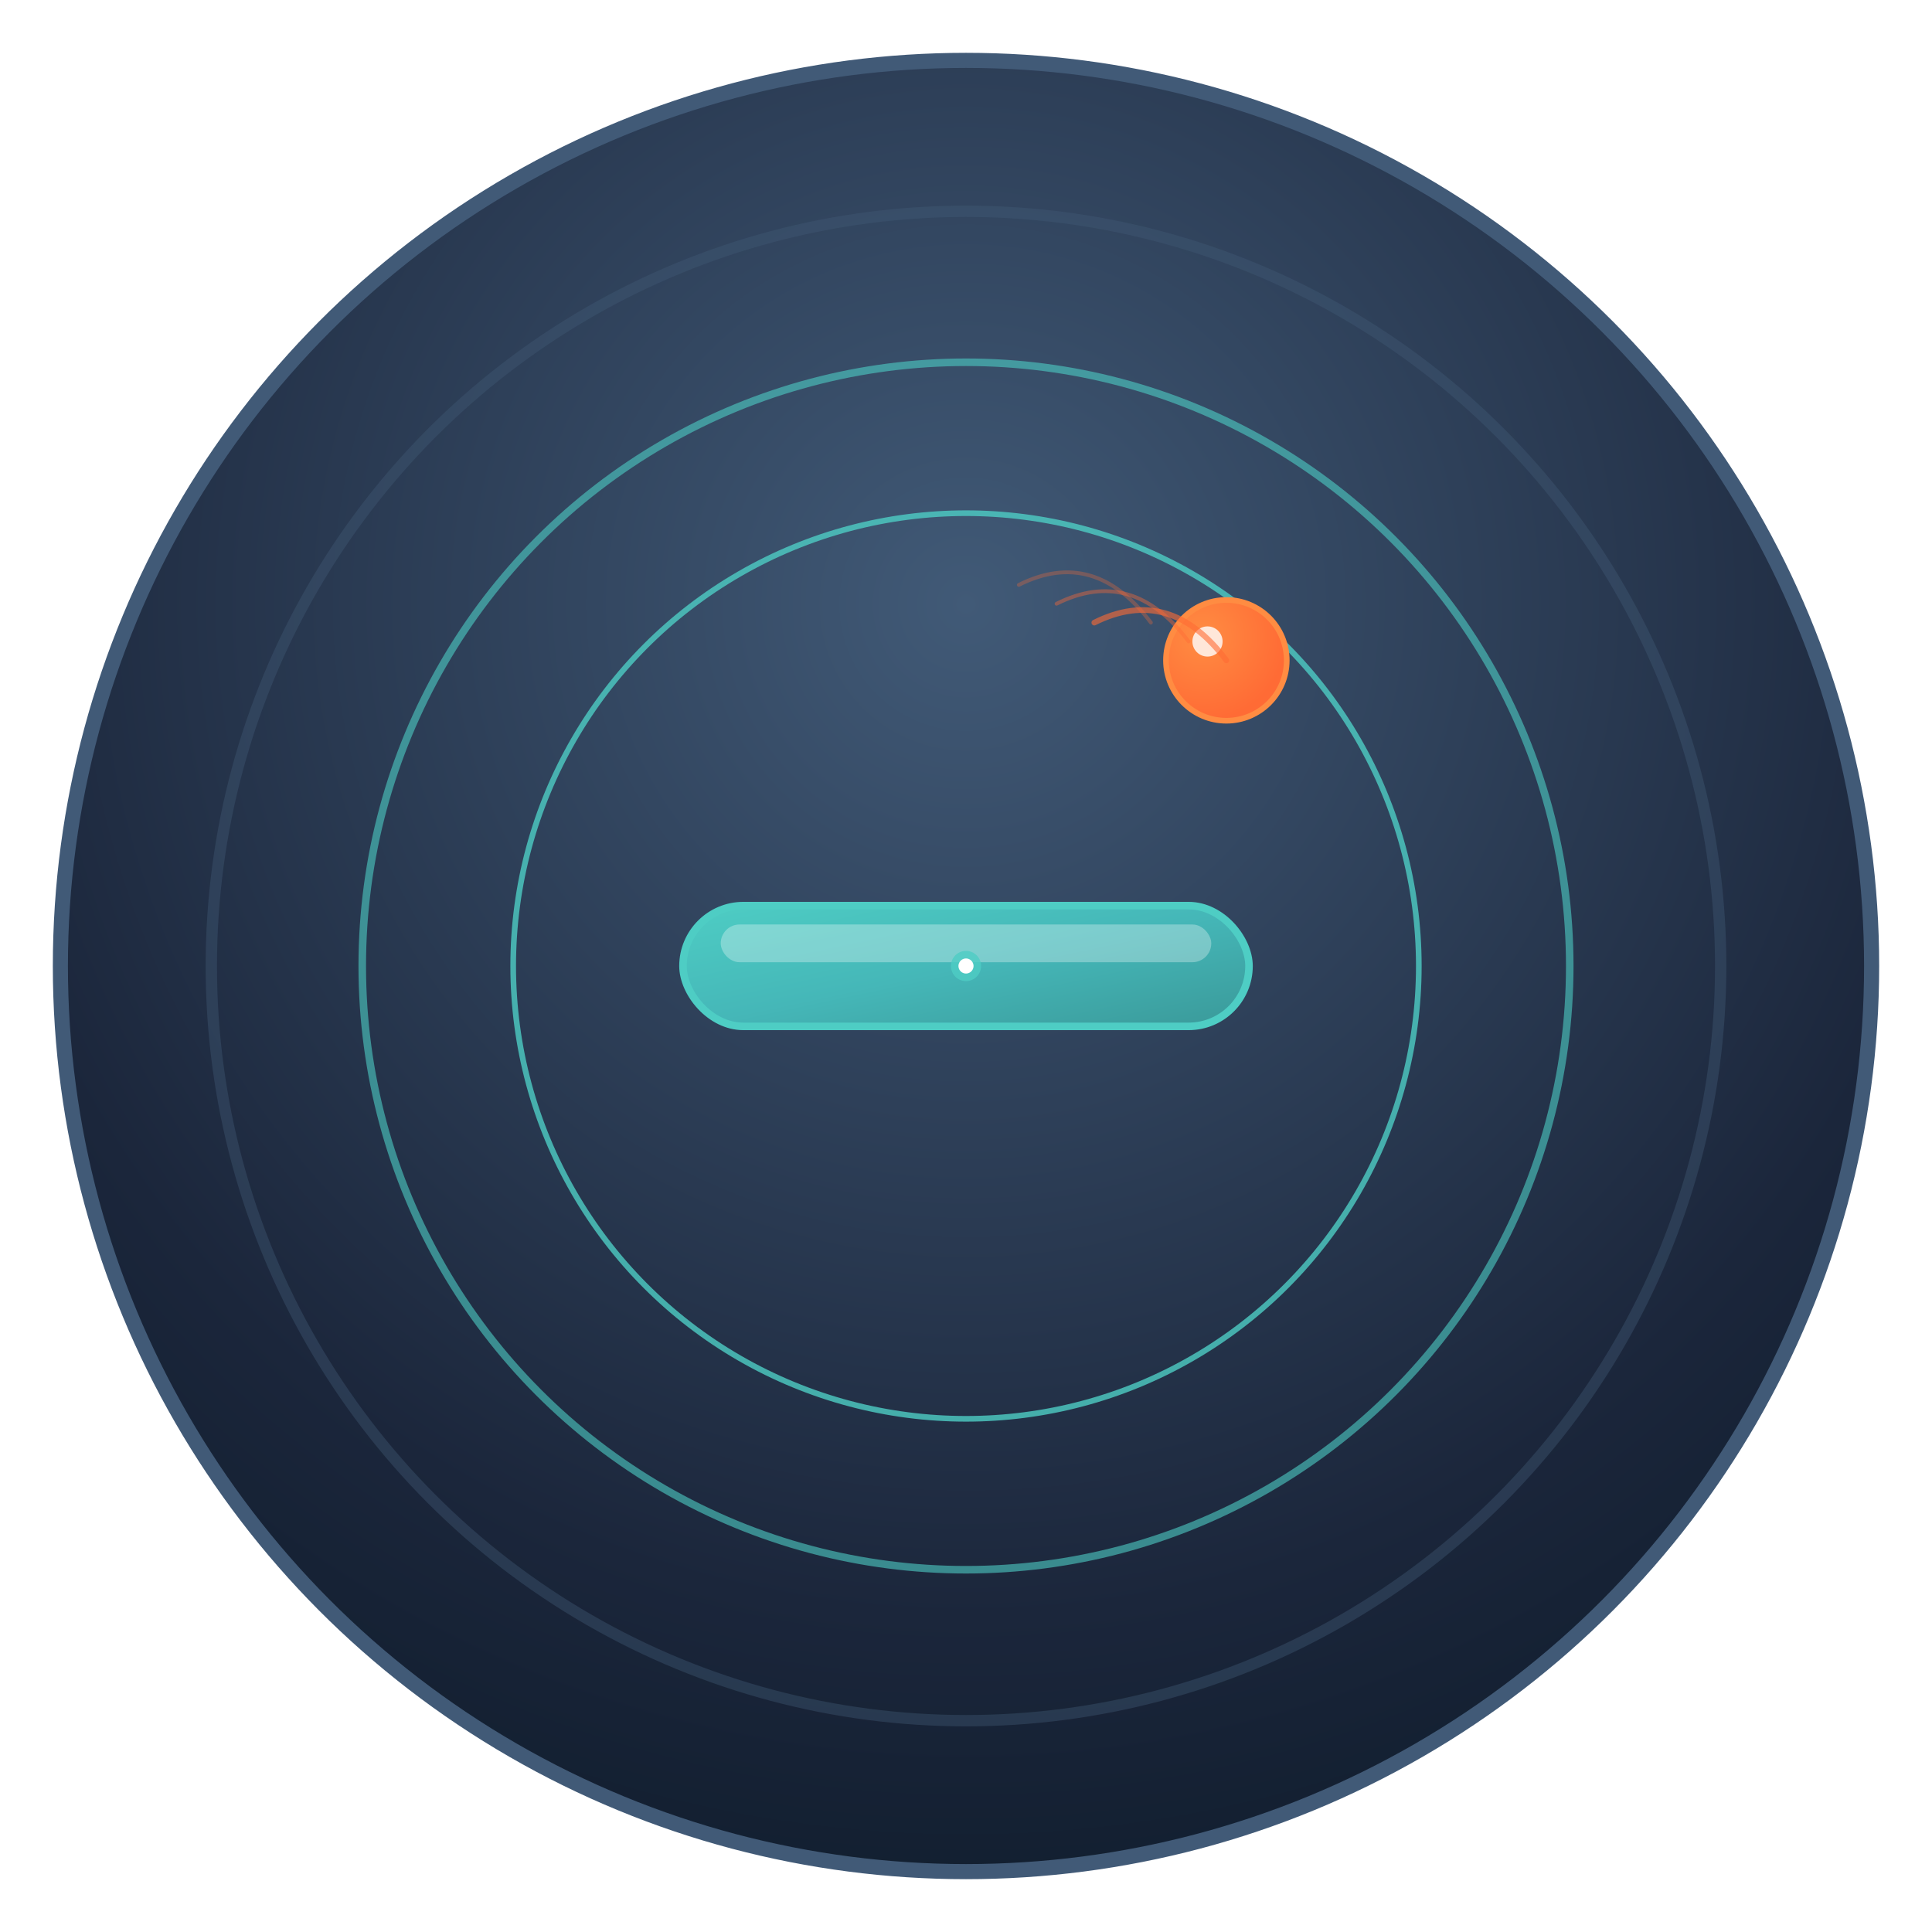 <?xml version="1.0" encoding="UTF-8"?>
<svg width="1024" height="1024" viewBox="0 0 1024 1024" xmlns="http://www.w3.org/2000/svg">
  <!-- Background Gradient -->
  <defs>
    <radialGradient id="backgroundGradient" cx="50%" cy="30%" r="80%">
      <stop offset="0%" style="stop-color:#415A77;stop-opacity:1" />
      <stop offset="70%" style="stop-color:#1B263B;stop-opacity:1" />
      <stop offset="100%" style="stop-color:#0D1B2A;stop-opacity:1" />
    </radialGradient>
    
    <linearGradient id="paddleGradient" x1="0%" y1="0%" x2="100%" y2="100%">
      <stop offset="0%" style="stop-color:#4ECDC4;stop-opacity:1" />
      <stop offset="50%" style="stop-color:#45B7B8;stop-opacity:1" />
      <stop offset="100%" style="stop-color:#3A9999;stop-opacity:1" />
    </linearGradient>
    
    <radialGradient id="ballGradient" cx="30%" cy="30%" r="70%">
      <stop offset="0%" style="stop-color:#FF8C42;stop-opacity:1" />
      <stop offset="100%" style="stop-color:#FF6B35;stop-opacity:1" />
    </radialGradient>
    
    <filter id="glow" x="-50%" y="-50%" width="200%" height="200%">
      <feGaussianBlur stdDeviation="8" result="coloredBlur"/>
      <feMerge> 
        <feMergeNode in="coloredBlur"/>
        <feMergeNode in="SourceGraphic"/>
      </feMerge>
    </filter>
  </defs>
  
  <!-- Background Circle -->
  <circle cx="512" cy="512" r="480" fill="url(#backgroundGradient)" stroke="#415A77" stroke-width="8"/>
  
  <!-- Outer Motion Ring (Gyroscope indication) -->
  <circle cx="512" cy="512" r="400" fill="none" stroke="#415A77" stroke-width="6" opacity="0.4"/>
  
  <!-- Middle Motion Ring -->
  <circle cx="512" cy="512" r="320" fill="none" stroke="#4ECDC4" stroke-width="4" opacity="0.6"/>
  
  <!-- Inner Motion Ring -->
  <circle cx="512" cy="512" r="240" fill="none" stroke="#4ECDC4" stroke-width="3" opacity="0.8"/>
  
  <!-- Main Paddle (Rounded Rectangle) -->
  <rect x="362" y="480" width="300" height="64" rx="32" ry="32" 
        fill="url(#paddleGradient)" 
        stroke="#4ECDC4" stroke-width="4" 
        filter="url(#glow)"/>
  
  <!-- Paddle Highlight -->
  <rect x="382" y="490" width="260" height="20" rx="10" ry="10" 
        fill="#FFFFFF" opacity="0.3"/>
  
  <!-- Game Ball -->
  <circle cx="650" cy="350" r="32" 
          fill="url(#ballGradient)" 
          stroke="#FF8C42" stroke-width="3" 
          filter="url(#glow)"/>
  
  <!-- Ball Highlight -->
  <circle cx="640" cy="340" r="8" fill="#FFFFFF" opacity="0.8"/>
  
  <!-- Motion Trails (showing movement) -->
  <path d="M 580 330 Q 620 310 650 350" fill="none" stroke="#FF6B35" stroke-width="3" opacity="0.6" stroke-linecap="round"/>
  <path d="M 560 320 Q 600 300 630 340" fill="none" stroke="#FF6B35" stroke-width="2" opacity="0.4" stroke-linecap="round"/>
  <path d="M 540 310 Q 580 290 610 330" fill="none" stroke="#FF6B35" stroke-width="2" opacity="0.3" stroke-linecap="round"/>
  
  <!-- Gyroscope Center Indicator -->
  <circle cx="512" cy="512" r="8" fill="#4ECDC4" opacity="0.8"/>
  <circle cx="512" cy="512" r="4" fill="#FFFFFF"/>
</svg>